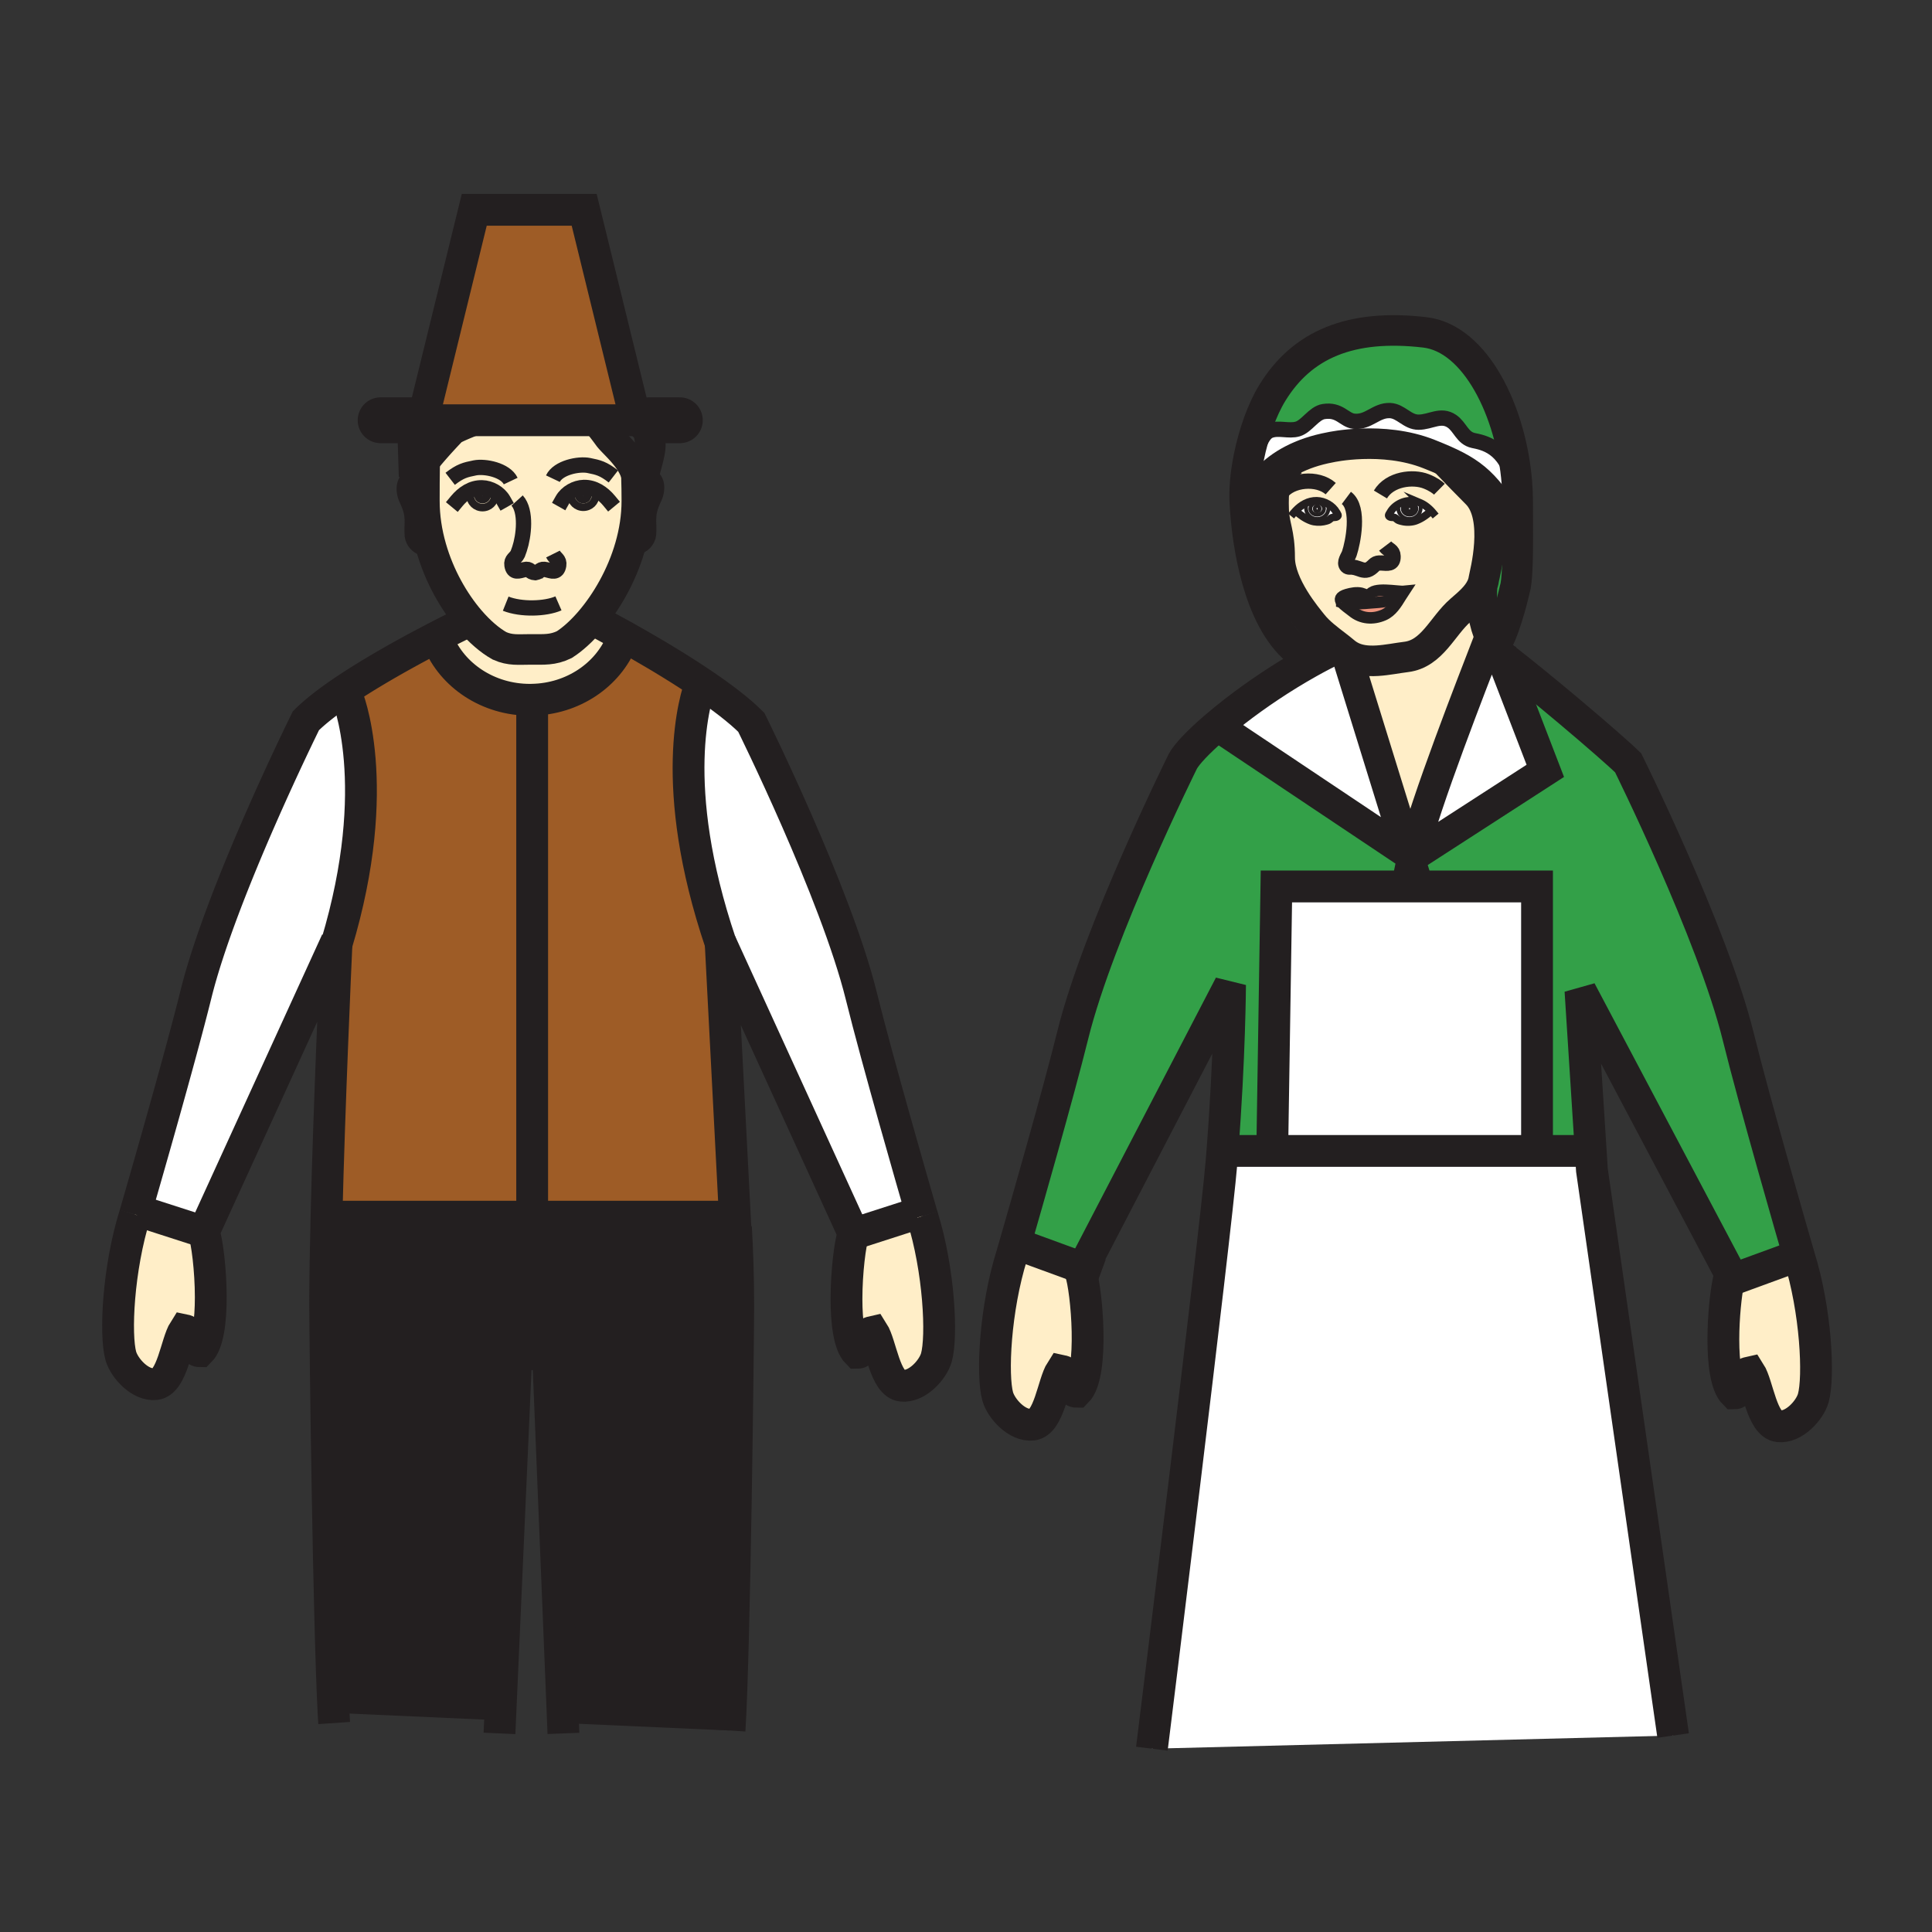<svg height="850.394" viewBox="0 0 850.394 850.394" width="850.394" xmlns="http://www.w3.org/2000/svg"><rect x="0" y="0" width="850.394" height="850.394" fill="#333333" stroke="none"/><path d="m615.56 222.46c-.29.61-.1.54-.1 1.27 0 2.6 2.21 4.71 4.93 4.71 2.721 0 4.92-2.11 4.92-4.71 0-.98.101-1.23-.43-1.98l.17-.43c1.83.77 3.47 2.02 4.891 3.51l-.11.1c-1.95 1.8-4.19 3.4-6.78 4.33-1.58.55-3.729.65-5.38.32-.689-.15-1.55-.32-2.189-.62-.54-.24-1.011-.82-1.511-1.07-.75-.35-1.6-.03-2.31-.47-.811-.51-.19-1.09.28-1.93.779-1.37 1.97-2.55 3.38-3.42zm-53.74 167.72h114.72v116.42h-116.54v-.6z" fill="#fff"/><path d="m212.37 219.91c1.07 0 1.94-.78 1.94-1.73 0-.96-.87-1.73-1.94-1.73s-1.95.77-1.95 1.73c0 .95.88 1.73 1.95 1.73zm23.25 32.16c-.06.02-.14.03-.21.04l.45-.03c-.08 0-.16 0-.24-.01zm23.05-33.9c0-.95-.87-1.73-1.94-1.73s-1.93.78-1.93 1.73.86 1.73 1.93 1.73 1.94-.78 1.94-1.73zm-51.81 54.89c-7.04-8.2-13.48-19.42-17.07-31.99-1.89-6.58-2.99-13.52-2.99-20.6 0-3.66.01-11.61.12-16.62l-.48-.37c5.1-6.54 12.47-14.13 12.47-14.13 1.2-.87 4.77-2.4 9.47-4.28v-.09h54.26v.37c1.66 2.04 3.41 4.29 5.23 6.8 2.12 2.92 10.37 9.4 12.26 17.01.13 4.7.18 7.41.18 11.31 0 6.9-1.09 13.68-2.94 20.12-3.7 12.92-10.45 24.46-17.56 32.78-3.85 4.51-7.81 8.06-11.44 10.38-5.08 2.45-8.95 2.1-14.82 2.1-5.43 0-8.91.54-13.67-1.57-4.22-2.36-8.73-6.23-13.02-11.22z" fill="#ffeec8"/><path d="m676.54 390.18h-114.72l-1.82 115.82v.6h-19.42l-2.51-.189c3.189-40.771 3.35-72.88 3.35-72.88l-64.8 124.68-29.75-10.88c4.62-16.021 18.91-65.82 25.36-91.87 11.24-45.421 48.41-120.361 48.41-120.361 1.67-3.1 6.641-8.39 13.83-14.62l2.7.03 82.7 55.3 2.08.23c-.08.36-.16.71-.23 1.05l58.46-37.79-19.26-50.02.19-.25c8.89 6.89 19.63 15.68 29.34 23.84 12.31 10.35 22.97 19.69 26.21 22.92 0 0 37.18 74.94 48.42 120.37 7.29 29.54 24.689 89.62 26.65 96.37l-30.9 11.3c.27-1.29.54-2.33.81-3.061l-65.98-124.699 4.51 70.489-.689.04h-22.94v-116.419z" fill="#33a048"/><path d="m560 506.6h139.48l.689-.04.54 8.521 35.74 248.84-229.44 5.79s27.851-224.62 30.641-258.08c.149-1.75.29-3.5.42-5.22l2.51.189z" fill="#fff"/><path d="m629.94 224.83c-1.421-1.49-3.061-2.74-4.891-3.51a10.52 10.52 0 0 0 -4.439-.89c-1.83.04-3.7.64-5.29 1.64-1.41.87-2.601 2.05-3.38 3.42-.471.84-1.091 1.42-.28 1.93.71.44 1.56.12 2.31.47.5.25.971.83 1.511 1.07.64.3 1.5.47 2.189.62 1.65.33 3.8.23 5.38-.32 2.59-.93 4.83-2.53 6.78-4.33zm-13.3 37.67c.471-.75.931-1.5 1.4-2.21-2.87.29-13.66-2.19-15.22 1.71-.96.4-2.54-.63-3.62-.87-2.01-.47-4.36-.03-6.32.54-3.149.92-3.31 2.16-2.3 3.47v.01c1.04 1.35 3.28 2.78 4.729 3.97 3.921 3.24 9.021 3.65 13.79 1.55 3.501-1.56 5.571-4.95 7.541-8.17zm-56.03-38.28c-.17-7.26-.49-15.03 8.439-21.4l-.2-.38c4.521-2.36 10.03-4.32 16.771-5.57 0 0 22.93-5.1 43.33 2.97 2.52 1 4.8 1.94 6.88 2.86 5.15 5.38 10.27 10.64 14.21 14.59 10.39 10.4 3.32 35.92 3.1 37.5-.18 1.33-.58 2.58-1.149 3.74-1.891 3.95-5.62 7.05-9.11 10.07-8 6.93-12.46 19.17-23.96 20.56-7.9.97-17.65 3.68-24.95-.64-.7-.41-1.37-.88-2.02-1.43-1.15-.97-2.38-1.93-3.63-2.9-3.761-2.89-7.74-5.83-10.58-9.42-2.38-3.01-14.48-17.1-14.48-29.34-.001-11.14-2.451-13.81-2.651-21.21zm9.66.62.101.09c1.939 1.8 4.189 3.4 6.78 4.33 1.569.55 3.729.65 5.369.32.69-.15 1.561-.32 2.2-.62.54-.24 1-.82 1.5-1.07.761-.35 1.61-.03 2.311-.47.83-.51.2-1.09-.261-1.93-1.67-2.94-5.229-4.98-8.67-5.06-3.7-.08-6.87 1.8-9.33 4.41zm221.64 328.31c7.43 23.72 8.84 52.939 6.24 62.199-1.53 5.471-8.61 13.2-15.29 12.42-7.4-.8-9.091-18.22-12.66-23.77-5.59 1.15-2.72 9.31-6.86 9.31-3.58-3.569-4.78-13.42-4.78-23.72 0-9.87 1.101-20.16 2.271-25.76l30.9-11.3z" fill="#ffeec8"/><path d="m660.92 289.28 19.26 50.02-58.46 37.79c.07-.34.15-.69.23-1.05 4.89-21.48 26.92-77.58 32.49-92.07 1.949 1.44 4.069 3.05 6.31 4.78.12.09.24.18.36.28zm-109.72-87.74c2.55-3.26 3.8-10.48 7.74-11.99 3.909-1.5 8.329.43 12.26-.73 4-1.2 7.12-7 11.439-7.67 7.061-1.1 8.99 3.76 13.25 4.25 6.49.74 9.82-4.98 15.98-4.68 4.79.24 7.57 5.12 12.52 5.11 5.351-.01 9.79-3.74 14.641-.44 3.739 2.54 4.6 7.46 9.479 8.5 4.26.9 14.431 2.55 17.83 18.7l1.34-.11c.23 2.88.351 5.76.351 8.6 0 4.16.05 9.5.05 14.88h-.05c-12.29-20.86-17.391-26.7-32.2-33.26-2.08-.92-4.36-1.86-6.88-2.86-20.4-8.07-43.33-2.97-43.33-2.97-6.74 1.25-12.25 3.21-16.771 5.57-18.55 9.66-20.199 25.87-20.199 25.87l-.2.02c-.32-3.41-.44-5.75-.49-6.49-.42-5.98.25-13.25 1.74-20.61z" fill="#fff"/><path d="m668.03 235.96h.05c-.01 9.94-.22 20.06-1.32 23.36 0 0-3.39 15.3-7.64 23.37l-2.21-.02c-2.53-5.01-5.25-13.08-4.601-23.98l-.319-.16c.569-1.16.97-2.41 1.149-3.74.221-1.58 7.29-27.1-3.1-37.5-3.94-3.95-9.06-9.21-14.21-14.59 14.811 6.56 19.911 12.4 32.201 33.26z" fill="#33a048"/><path d="m667.68 212.48-1.34.11c-3.399-16.15-13.57-17.8-17.83-18.7-4.88-1.04-5.74-5.96-9.479-8.5-4.851-3.3-9.29.43-14.641.44-4.949.01-7.729-4.87-12.52-5.11-6.16-.3-9.49 5.42-15.98 4.68-4.26-.49-6.189-5.35-13.25-4.25-4.319.67-7.439 6.47-11.439 7.67-3.931 1.16-8.351-.77-12.26.73-3.94 1.51-5.19 8.73-7.74 11.99l-1.5-.31c2.09-10.36 5.79-20.91 10.33-28.29 13.06-21.28 34.359-30.46 67.16-26.64 22.309 2.61 38.009 34.84 40.489 66.18z" fill="#33a048"/><path d="m654.44 283.97c-5.57 14.49-27.601 70.59-32.49 92.07l-2.08-.23-26.61-85.9.71-1.39c7.3 4.32 17.05 1.61 24.95.64 11.5-1.39 15.96-13.63 23.96-20.56 3.49-3.02 7.22-6.12 9.11-10.07l.319.16c-.649 10.9 2.07 18.97 4.601 23.98 2 3.97 3.89 6.01 3.89 6.01l-.05.07c-2.24-1.73-4.36-3.34-6.31-4.78z" fill="#ffeec8"/><path d="m624.88 221.75c.53.75.43 1 .43 1.98 0 2.6-2.199 4.71-4.92 4.71-2.72 0-4.93-2.11-4.93-4.71 0-.73-.19-.66.1-1.27l-.239-.39c1.59-1 3.46-1.6 5.29-1.64 1.58-.03 3.06.29 4.439.89zm-4.45 4.8c1.66 0 3.011-1.18 3.011-2.64s-1.351-2.65-3.011-2.65-2.989 1.19-2.989 2.65 1.329 2.64 2.989 2.64z" fill="#fff"/><path d="m623.44 223.91c0 1.46-1.351 2.64-3.011 2.64s-2.989-1.18-2.989-2.64 1.329-2.65 2.989-2.65 3.011 1.19 3.011 2.65zm-1.93 0c0-.65-.479-1.18-1.08-1.18-.59 0-1.069.53-1.069 1.18s.479 1.17 1.069 1.17c.6 0 1.08-.52 1.08-1.17z" fill="#231f20"/><path d="m620.43 222.73c.601 0 1.08.53 1.08 1.18s-.479 1.17-1.08 1.17c-.59 0-1.069-.52-1.069-1.17-.001-.65.479-1.18 1.069-1.18zm-27.17 67.18 26.61 85.9-82.7-55.3-2.7-.03c2.82-2.43 5.98-5.01 9.41-7.66 9.16-7.06 20.28-14.62 32.18-21.28 3.96-2.22 8.011-4.34 12.101-6.3l.16-1.05c1.25.97 2.479 1.93 3.63 2.9.649.55 1.319 1.02 2.02 1.43z" fill="#fff"/><path d="m602.82 262c1.56-3.9 12.35-1.42 15.22-1.71-.47.71-.93 1.46-1.4 2.21-5.5 2.48-8.68 2.51-12.59 2.82-3.859.3-9.6.95-13.47-.17v-.01c-1.01-1.31-.85-2.55 2.3-3.47 1.96-.57 4.311-1.01 6.32-.54 1.08.24 2.66 1.27 3.62.87z" fill="#ee947d"/><path d="m616.64 262.5c-1.97 3.22-4.04 6.61-7.54 8.17-4.77 2.1-9.869 1.69-13.79-1.55-1.449-1.19-3.689-2.62-4.729-3.97 3.87 1.12 9.61.47 13.47.17 3.909-.31 7.089-.34 12.589-2.82z" fill="#ee947d"/><g fill="#fff"><path d="m588.27 225.49c.461.84 1.091 1.42.261 1.93-.7.44-1.55.12-2.311.47-.5.25-.96.83-1.5 1.07-.64.3-1.51.47-2.2.62-1.64.33-3.8.23-5.369-.32-2.591-.93-4.841-2.53-6.78-4.33l-.101-.09c2.461-2.61 5.631-4.49 9.33-4.41 3.44.08 7 2.12 8.67 5.06zm-8.5 1.06c1.65 0 3-1.18 3-2.64s-1.35-2.65-3-2.65c-1.68 0-3.01 1.19-3.01 2.65s1.33 2.64 3.01 2.64z"/><path d="m582.77 223.91c0 1.46-1.35 2.64-3 2.64-1.68 0-3.01-1.18-3.01-2.64s1.33-2.65 3.01-2.65c1.65 0 3 1.19 3 2.65zm-1.93 0c0-.65-.479-1.18-1.07-1.18-.6 0-1.09.53-1.09 1.18s.49 1.17 1.09 1.17c.59 0 1.07-.52 1.07-1.17z"/><path d="m579.77 222.73c.591 0 1.07.53 1.07 1.18s-.479 1.17-1.07 1.17c-.6 0-1.09-.52-1.09-1.17s.49-1.18 1.09-1.18z"/></g><path d="m476.62 558.21-.97 1.86c2.619 7.149 6.1 44.76-1.7 52.55-4.101 0-1.25-8.18-6.86-9.311-3.57 5.54-5.26 22.95-12.649 23.761-6.671.8-13.761-6.96-15.29-12.41-2.601-9.28-1.21-38.49 6.239-62.23l1.48-5.1zm-70.69-22.91c7.44 23.72 8.85 52.95 6.24 62.2-1.52 5.48-8.59 13.2-15.28 12.43-7.39-.81-9.09-18.229-12.66-23.779-5.59 1.17-2.73 9.31-6.86 9.31-3.58-3.57-4.78-13.41-4.78-23.71 0-11.96 1.62-24.53 3.02-28.63l27.64-8.9 2.2-.569c.31 1.068.48 1.648.48 1.648z" fill="#ffeec8"/><path d="m405.45 533.65-2.2.569-27.64 8.9c.02-.07.05-.14.07-.2l-58.48-127.969.01.2c-23.58-69.75-11.1-108.25-8.69-114.54 8.65 5.81 16.69 11.85 22.17 17.33 0 0 37.17 74.95 48.41 120.38 7.01 28.39 23.35 84.97 26.35 95.33z" fill="#fff"/><path d="m323.7 540.17.24-.01c.6 10.189 1 21.83 1 34.78 0 14.52-1.59 151.81-3.83 186.76l-73.29-3.26-6.58-162.36-13.98-.07-7.15 161.2-72.11-3.21-1.17.06c-2.18-41.109-3.7-165.54-3.7-179.779 0-10.92.22-24.351.58-38.75l3.11.01h174.08l2.55-.13z" fill="#231f20"/><path d="m317.21 415.15 6.24 120.26-2.55.13h-86.66v-225.65l-.03-1.89c18.06-.35 33.38-10.97 39.43-25.8l.77-2.27c4.33 2.41 9.51 5.37 15.03 8.65 6.19 3.69 12.8 7.8 19.08 12.03-2.41 6.29-14.89 44.79 8.69 114.54zm-38.41-234.43v4.26h-91.72v-4.26l21.67-88.37h48.38z" fill="#9e5c26"/><path d="m274.41 279.93-.77 2.27c-6.05 14.83-21.37 25.45-39.43 25.8-.31.02-.62.02-.94.02-18.44 0-34.17-10.7-40.35-25.75l-3.44-.44a577.74 577.74 0 0 1 17.38-8.77c4.29 4.99 8.8 8.86 13.02 11.22 4.76 2.11 8.24 1.57 13.67 1.57 5.87 0 9.74.35 14.82-2.1 3.63-2.32 7.59-5.87 11.44-10.38l2.57.05s4.82 2.5 12.03 6.51z" fill="#ffeec8"/><path d="m234.24 309.89v225.65h-87.42l-3.11-.01c1.21-49.351 3.94-110.05 4.39-119.9 21.22-70.5 4.56-109.57 4.56-109.57l-2.88-.9c8.76-6.03 19.01-12.06 28.42-17.27 3.96-2.19 7.78-4.23 11.28-6.06l3.44.44c6.18 15.05 21.91 25.75 40.35 25.75.32 0 .63 0 .94-.02z" fill="#9e5c26"/><path d="m152.66 306.06s16.66 39.07-4.56 109.57l.06-1.38-58.47 127.98-28.8-9.28-.99-.01c3-10.36 19.33-66.94 26.36-95.32 11.24-45.42 48.4-120.38 48.4-120.38 3.84-3.84 9.13-7.96 15.12-12.08z" fill="#fff"/><path d="m89.69 542.23c1.41 3.869 3.08 16.64 3.08 28.779 0 10.32-1.2 20.19-4.79 23.771-4.11 0-1.26-8.181-6.87-9.32-3.56 5.54-5.26 22.96-12.65 23.771-6.66.789-13.75-6.971-15.28-12.421-2.6-9.27-1.21-38.479 6.24-62.22 0 0 .17-.58.48-1.649l.99.01z" fill="#ffeec8"/><g fill="none" stroke="#231f20"><g stroke-width="14"><path d="m59.42 534.59s.17-.58.48-1.649c3-10.36 19.33-66.94 26.36-95.32 11.24-45.42 48.4-120.38 48.4-120.38 3.84-3.84 9.13-7.96 15.12-12.08 8.76-6.03 19.01-12.06 28.42-17.27 3.96-2.19 7.78-4.23 11.28-6.06a577.74 577.74 0 0 1 17.38-8.77c.45-.22.69-.33.69-.33"/><path d="m147.09 758.41c-.09-1.32-.17-2.771-.26-4.351-2.18-41.109-3.7-165.54-3.7-179.779 0-10.92.22-24.351.58-38.75 1.21-49.351 3.94-110.05 4.39-119.9l.06-1.38-58.47 127.98c1.41 3.869 3.08 16.64 3.08 28.779 0 10.32-1.2 20.19-4.79 23.771-4.11 0-1.26-8.181-6.87-9.32-3.56 5.54-5.26 22.96-12.65 23.771-6.66.789-13.75-6.971-15.28-12.421-2.6-9.27-1.21-38.479 6.24-62.22m346.51.71s-.17-.58-.48-1.649c-3-10.36-19.34-66.94-26.35-95.33-11.24-45.43-48.41-120.38-48.41-120.38-5.48-5.48-13.52-11.52-22.17-17.33-6.28-4.23-12.89-8.34-19.08-12.03-5.52-3.28-10.7-6.24-15.03-8.65-7.21-4.01-12.03-6.51-12.03-6.51"/><path d="m323.88 543.67-.18-3.5-.25-4.76-6.24-120.26-.01-.2 58.48 127.97c-.02.061-.05.13-.07.2-1.4 4.1-3.02 16.67-3.02 28.63 0 10.3 1.2 20.14 4.78 23.71 4.13 0 1.27-8.14 6.86-9.31 3.57 5.55 5.27 22.97 12.66 23.779 6.69.771 13.76-6.949 15.28-12.43 2.61-9.25 1.2-38.48-6.24-62.2"/><path d="m321.11 761.7c2.24-34.95 3.83-172.24 3.83-186.76 0-12.95-.4-24.591-1-34.78m-75.94 222.82-.18-4.54-6.58-162.36-13.98-.07-7.15 161.2-.26 5.77m-73.03-227.44h174.08"/></g><path d="m201.02 220.59c2.81-3.4 6.61-5.99 11.13-5.89 3.75.08 7.62 2.3 9.43 5.5" stroke-linecap="square" stroke-miterlimit="10" stroke-width="6.726"/><path d="m217.75 218.28c0 2.83-2.4 5.13-5.36 5.13-2.97 0-5.38-2.3-5.38-5.13 0-.7-.04-1.06.1-1.45" stroke-linecap="square" stroke-miterlimit="10" stroke-width="3.363"/><path d="m268.13 220.43c-2.81-3.4-6.62-5.99-11.14-5.89-3.74.09-7.62 2.3-9.43 5.5" stroke-linecap="square" stroke-miterlimit="10" stroke-width="6.726"/><path d="m251.33 217.37c.01.17.06.35.06.75 0 2.83 2.41 5.13 5.37 5.13s5.37-2.3 5.37-5.13c0-.77.05-1.13-.14-1.58" stroke-linecap="square" stroke-miterlimit="10" stroke-width="3.363"/><path d="m186.2 210.05c-1.18-.43-2.5-.57-3.94-.34-5.5.88-4.76 7.05-3.24 10.13 3.66 7.49 1.98 10.24 2.45 15.96.18 2.18 2.66 6.4 7.83 5.41m91.44-31.71c.85-.3 1.78-.46 2.78-.43.38 0 .77.04 1.17.1 5.5.88 4.76 7.05 3.24 10.13-3.67 7.48-1.99 10.24-2.45 15.96-.18 2.17-2.66 6.4-7.83 5.41m-55.06 25.04c6.75 2.7 17.48 2.38 23.22-.13" stroke-width="6.726"/><path d="m280.11 208.59c.01.19.01.38.02.57.13 4.7.18 7.41.18 11.31 0 6.9-1.09 13.68-2.94 20.12-3.7 12.92-10.45 24.46-17.56 32.78-3.85 4.51-7.81 8.06-11.44 10.38-5.08 2.45-8.95 2.1-14.82 2.1-5.43 0-8.91.54-13.67-1.57-4.22-2.36-8.73-6.23-13.02-11.22-7.04-8.2-13.48-19.42-17.07-31.99-1.89-6.58-2.99-13.52-2.99-20.6 0-3.66.01-11.61.12-16.62" stroke-width="13.451"/><path d="m235.62 252.07c2.55-.48 2.09-1.98 4.84-1.32 2.37.57 4.88 1.75 5.47-1.95.41-2.55-1.51-2.88-2.53-4.93m-7.78 8.2c.08.01.16.01.24.01l-.45.03c.07-.01.15-.02.21-.04zm-8.01-31.76c4.24 4.66 2.96 15.61 1.06 21.31l-.8 2.23c-1.02 2.04-2.93 2.37-2.53 4.92.59 3.7 3.1 2.52 5.47 1.95 2.74-.66 2.12 1.25 4.81 1.35" stroke-width="6.726"/><path d="m214.31 218.18c0 .95-.87 1.73-1.94 1.73s-1.95-.78-1.95-1.73c0-.96.88-1.73 1.95-1.73s1.94.77 1.94 1.73zm44.36-.01c0 .95-.87 1.73-1.94 1.73s-1.93-.78-1.93-1.73.86-1.73 1.93-1.73 1.94.78 1.94 1.73z" stroke-width="3.363"/><path d="m224.79 211.75c-2.29-4.83-11.25-6.7-15.8-5.8-4.26.85-6.37 1.36-10.83 4.81m45.21-.07c2.29-4.82 11.25-6.7 15.79-5.8 4.27.85 6.38 1.37 10.83 4.82" stroke-width="6.726"/><path d="m262.64 185.35c1.66 2.04 3.41 4.29 5.23 6.8 2.12 2.92 10.37 9.4 12.26 17.01.04.15.07.3.1.45.15.66.24 1.32.27 1.99m-97.85-26.29c-.56 2.77-.87 5.72-.87 8.82l.48 15.58c.8-1.68 2.34-3.89 4.18-6.23 5.1-6.54 12.47-14.13 12.47-14.13 1.2-.87 4.77-2.4 9.47-4.28m75.09 24.28c.01-.09.03-.18.05-.28.77-4.38 3.16-10.42 2.67-14.47a70.8 70.8 0 0 0 -1.8-9.62c-.09-.37-.19-.73-.29-1.1" stroke-width="13.451"/><path d="m273.64 282.2c-6.05 14.83-21.37 25.45-39.43 25.8-.31.02-.62.02-.94.02-18.44 0-34.17-10.7-40.35-25.75m252.47 270.16 1.48-5.1c4.62-16.021 18.91-65.82 25.36-91.87 11.24-45.42 48.41-120.36 48.41-120.36 1.67-3.1 6.641-8.39 13.83-14.62 2.82-2.43 5.98-5.01 9.41-7.66 9.16-7.06 20.28-14.62 32.18-21.28 3.96-2.22 8.011-4.34 12.101-6.3m-142.771 267.19c-7.449 23.74-8.84 52.95-6.239 62.23 1.529 5.45 8.619 13.21 15.29 12.41 7.39-.811 9.079-18.221 12.649-23.761 5.61 1.131 2.76 9.311 6.86 9.311 7.8-7.79 4.319-45.4 1.7-52.55l.97-1.86 64.8-124.68s-.16 32.109-3.35 72.88c-.13 1.72-.271 3.47-.42 5.22-2.79 33.46-30.641 258.08-30.641 258.08m284.901-216.56-.18-.62c-1.961-6.75-19.36-66.83-26.65-96.37-11.24-45.43-48.42-120.37-48.42-120.37-3.24-3.23-13.9-12.57-26.21-22.92-9.71-8.16-20.45-16.95-29.34-23.84-.12-.1-.24-.19-.36-.28-2.24-1.73-4.36-3.34-6.31-4.78m82.01 479.95-35.74-248.84-.54-8.521-4.51-70.489 65.98 124.7c-.27.73-.54 1.771-.81 3.061-1.17 5.6-2.271 15.89-2.271 25.76 0 10.3 1.2 20.15 4.78 23.72 4.141 0 1.271-8.159 6.86-9.31 3.569 5.55 5.26 22.97 12.66 23.77 6.68.78 13.76-6.949 15.29-12.42 2.6-9.26 1.189-38.479-6.24-62.199" stroke-width="14"/><path d="m443.64 546.15 3.23 1.18 29.75 10.88 7.65 2.8m312.38-10.28-4.92 1.8-30.9 11.3-4.81 1.76" stroke-width="14"/><path d="m593.26 289.91 26.61 85.9-82.7-55.3m118.01-38.46c-.199.52-.439 1.16-.739 1.92-5.57 14.49-27.601 70.59-32.49 92.07-.08.36-.16.71-.23 1.05l58.46-37.79-19.26-50.02" stroke-width="13.451"/><path d="m607.61 217.65c4.17-6.95 14.31-8.05 20.109-5.79 3.13 1.22 5.021 2.66 5.84 3.47m-47.829-.24c-5.811-5.18-17.421-4.07-21.771 1.82m28.661 2.25c6.05 4.53 2.85 19.86 1.31 24.44-.47 1.45-2.56 4.03-1.09 5.55.71.74 1.62.34 2.51.48.931.14 1.471.24 2.54.63 2.051.76 3.54 1.22 5.391-.12 2-1.45 1.84-2.47 4.79-2.33 2.489.11 5.239.81 5.109-3-.09-2.64-2.069-2.6-3.479-4.46" stroke-width="6.726"/><path d="m590.58 265.14c-1.01-1.31-.85-2.55 2.3-3.47 1.96-.57 4.311-1.01 6.32-.54 1.08.24 2.66 1.27 3.62.87.16-.06.31-.17.43-.32" stroke-width="5.044"/><path d="m602.64 262.68c.03-.25.091-.47.181-.68 1.56-3.9 12.35-1.42 15.22-1.71-.47.71-.93 1.46-1.4 2.21-1.97 3.22-4.04 6.61-7.54 8.17-4.77 2.1-9.869 1.69-13.79-1.55-1.449-1.19-3.689-2.62-4.729-3.97" stroke-width="5.044"/><path d="m590.56 265.14h.021v.01c3.87 1.12 9.61.47 13.47.17 3.91-.31 7.09-.34 12.59-2.82.011 0 .011-.01.021-.01" stroke-width="5.044"/><path d="m630.84 225.85c-.29-.35-.59-.69-.899-1.02-1.421-1.49-3.061-2.74-4.891-3.51a10.52 10.52 0 0 0 -4.439-.89c-1.83.04-3.7.64-5.29 1.64-1.41.87-2.601 2.05-3.38 3.42-.471.84-1.091 1.42-.28 1.93.71.44 1.56.12 2.31.47.5.25.971.83 1.511 1.07.64.3 1.5.47 2.189.62 1.65.33 3.8.23 5.38-.32 2.59-.93 4.83-2.53 6.78-4.33" stroke-linecap="square" stroke-miterlimit="10" stroke-width="3.363"/><path d="m615.56 222.46c-.29.61-.1.54-.1 1.27 0 2.6 2.21 4.71 4.93 4.71 2.721 0 4.92-2.11 4.92-4.71 0-.98.101-1.23-.43-1.98" stroke-linecap="square" stroke-miterlimit="10" stroke-width="1.681"/><path d="m617.44 223.91c0 1.46 1.329 2.64 2.989 2.64s3.011-1.18 3.011-2.64-1.351-2.65-3.011-2.65-2.989 1.19-2.989 2.65z" stroke-width="1.681"/><path d="m619.36 223.91c0 .65.479 1.17 1.069 1.17.601 0 1.08-.52 1.08-1.17s-.479-1.18-1.08-1.18c-.589 0-1.069.53-1.069 1.18z" stroke-width="1.681"/><path d="m569.37 225.85c.29-.35.58-.69.899-1.01 2.461-2.61 5.631-4.49 9.33-4.41 3.44.08 7 2.12 8.67 5.06.461.84 1.091 1.42.261 1.93-.7.44-1.55.12-2.311.47-.5.25-.96.83-1.5 1.07-.64.3-1.51.47-2.2.62-1.64.33-3.8.23-5.369-.32-2.591-.93-4.841-2.53-6.78-4.33" stroke-linecap="square" stroke-miterlimit="10" stroke-width="3.363"/><path d="m584.63 222.46c.3.61.12.54.12 1.27 0 2.6-2.23 4.71-4.94 4.71-2.72 0-4.939-2.11-4.939-4.71 0-.98-.09-1.23.439-1.98" stroke-linecap="square" stroke-miterlimit="10" stroke-width="1.681"/><path d="m582.77 223.91c0 1.46-1.35 2.64-3 2.64-1.68 0-3.01-1.18-3.01-2.64s1.33-2.65 3.01-2.65c1.65 0 3 1.19 3 2.65z" stroke-width="1.681"/><path d="m580.84 223.91c0 .65-.479 1.17-1.07 1.17-.6 0-1.09-.52-1.09-1.17s.49-1.18 1.09-1.18c.59 0 1.07.53 1.07 1.18z" stroke-width="1.681"/><path d="m635.42 202.28c.13.14.271.28.41.42 5.15 5.38 10.27 10.64 14.21 14.59 10.39 10.4 3.32 35.92 3.1 37.5-.18 1.33-.58 2.58-1.149 3.74-1.891 3.95-5.62 7.05-9.11 10.07-8 6.93-12.46 19.17-23.96 20.56-7.9.97-17.65 3.68-24.95-.64-.7-.41-1.37-.88-2.02-1.43-1.15-.97-2.38-1.93-3.63-2.9-3.761-2.89-7.74-5.83-10.58-9.42-2.38-3.01-14.48-17.1-14.48-29.34 0-11.14-2.45-13.81-2.649-21.21-.17-7.26-.49-15.03 8.439-21.4" stroke-width="13.451"/><path d="m574.56 289.07c-19.619-12.05-24.72-46.17-26.109-60.74-.32-3.41-.44-5.75-.49-6.49-.42-5.98.25-13.25 1.74-20.61 2.09-10.36 5.79-20.91 10.33-28.29 13.06-21.28 34.359-30.46 67.16-26.64 22.31 2.61 38.01 34.84 40.489 66.18.23 2.88.351 5.76.351 8.6 0 4.16.05 9.5.05 14.88-.01 9.94-.22 20.06-1.32 23.36 0 0-3.39 15.3-7.64 23.37" stroke-width="13.451"/><path d="m652.31 258.69c-.649 10.9 2.07 18.97 4.601 23.98 2 3.97 3.89 6.01 3.89 6.01 1.061.7 2.12 1.36 3.141 1.99" stroke-width="13.451"/><path d="m152.66 306.06s16.66 39.07-4.56 109.57c-1.13 3.75-2.37 7.59-3.72 11.521m164.51-127.461s-.14.31-.37.92c-2.41 6.29-14.89 44.79 8.69 114.54.2.6.4 1.2.61 1.8m-83.58-107.06v226.87m-173.35-3.81 28.8 9.28m313.56-8.01-27.64 8.9-1.16.37m185.55-37.49 1.82-115.82h114.72v113.01m-135.96 3.41h158.9" stroke-width="14"/><path d="m548.65 228.31s1.649-16.21 20.199-25.87c4.521-2.36 10.03-4.32 16.771-5.57 0 0 22.93-5.1 43.33 2.97 2.52 1 4.8 1.94 6.88 2.86 14.81 6.56 19.91 12.4 32.2 33.26" stroke-width="13.451"/><path d="m550.36 207.91c-.49.13 3.479-4.68.84-6.37 2.55-3.26 3.8-10.48 7.74-11.99 3.909-1.5 8.329.43 12.26-.73 4-1.2 7.12-7 11.439-7.67 7.061-1.1 8.99 3.76 13.25 4.25 6.49.74 9.82-4.98 15.98-4.68 4.79.24 7.57 5.12 12.52 5.11 5.351-.01 9.79-3.74 14.641-.44 3.739 2.54 4.6 7.46 9.479 8.5 4.26.9 14.431 2.55 17.83 18.7" stroke-width="6.726"/><path d="m285.65 184.98h13.59" stroke-linecap="round" stroke-linejoin="round" stroke-width="20.176"/><path d="m182.83 184.98h102.82" stroke-linecap="round" stroke-linejoin="round" stroke-width="14"/><path d="m167.53 184.98h15.3" stroke-linecap="round" stroke-linejoin="round" stroke-width="20.176"/><path d="m278.8 180.72-21.67-88.37h-48.38l-21.67 88.37" stroke-width="14"/></g><path d="m0 0h850.394v850.394h-850.394z" fill="none"/></svg>